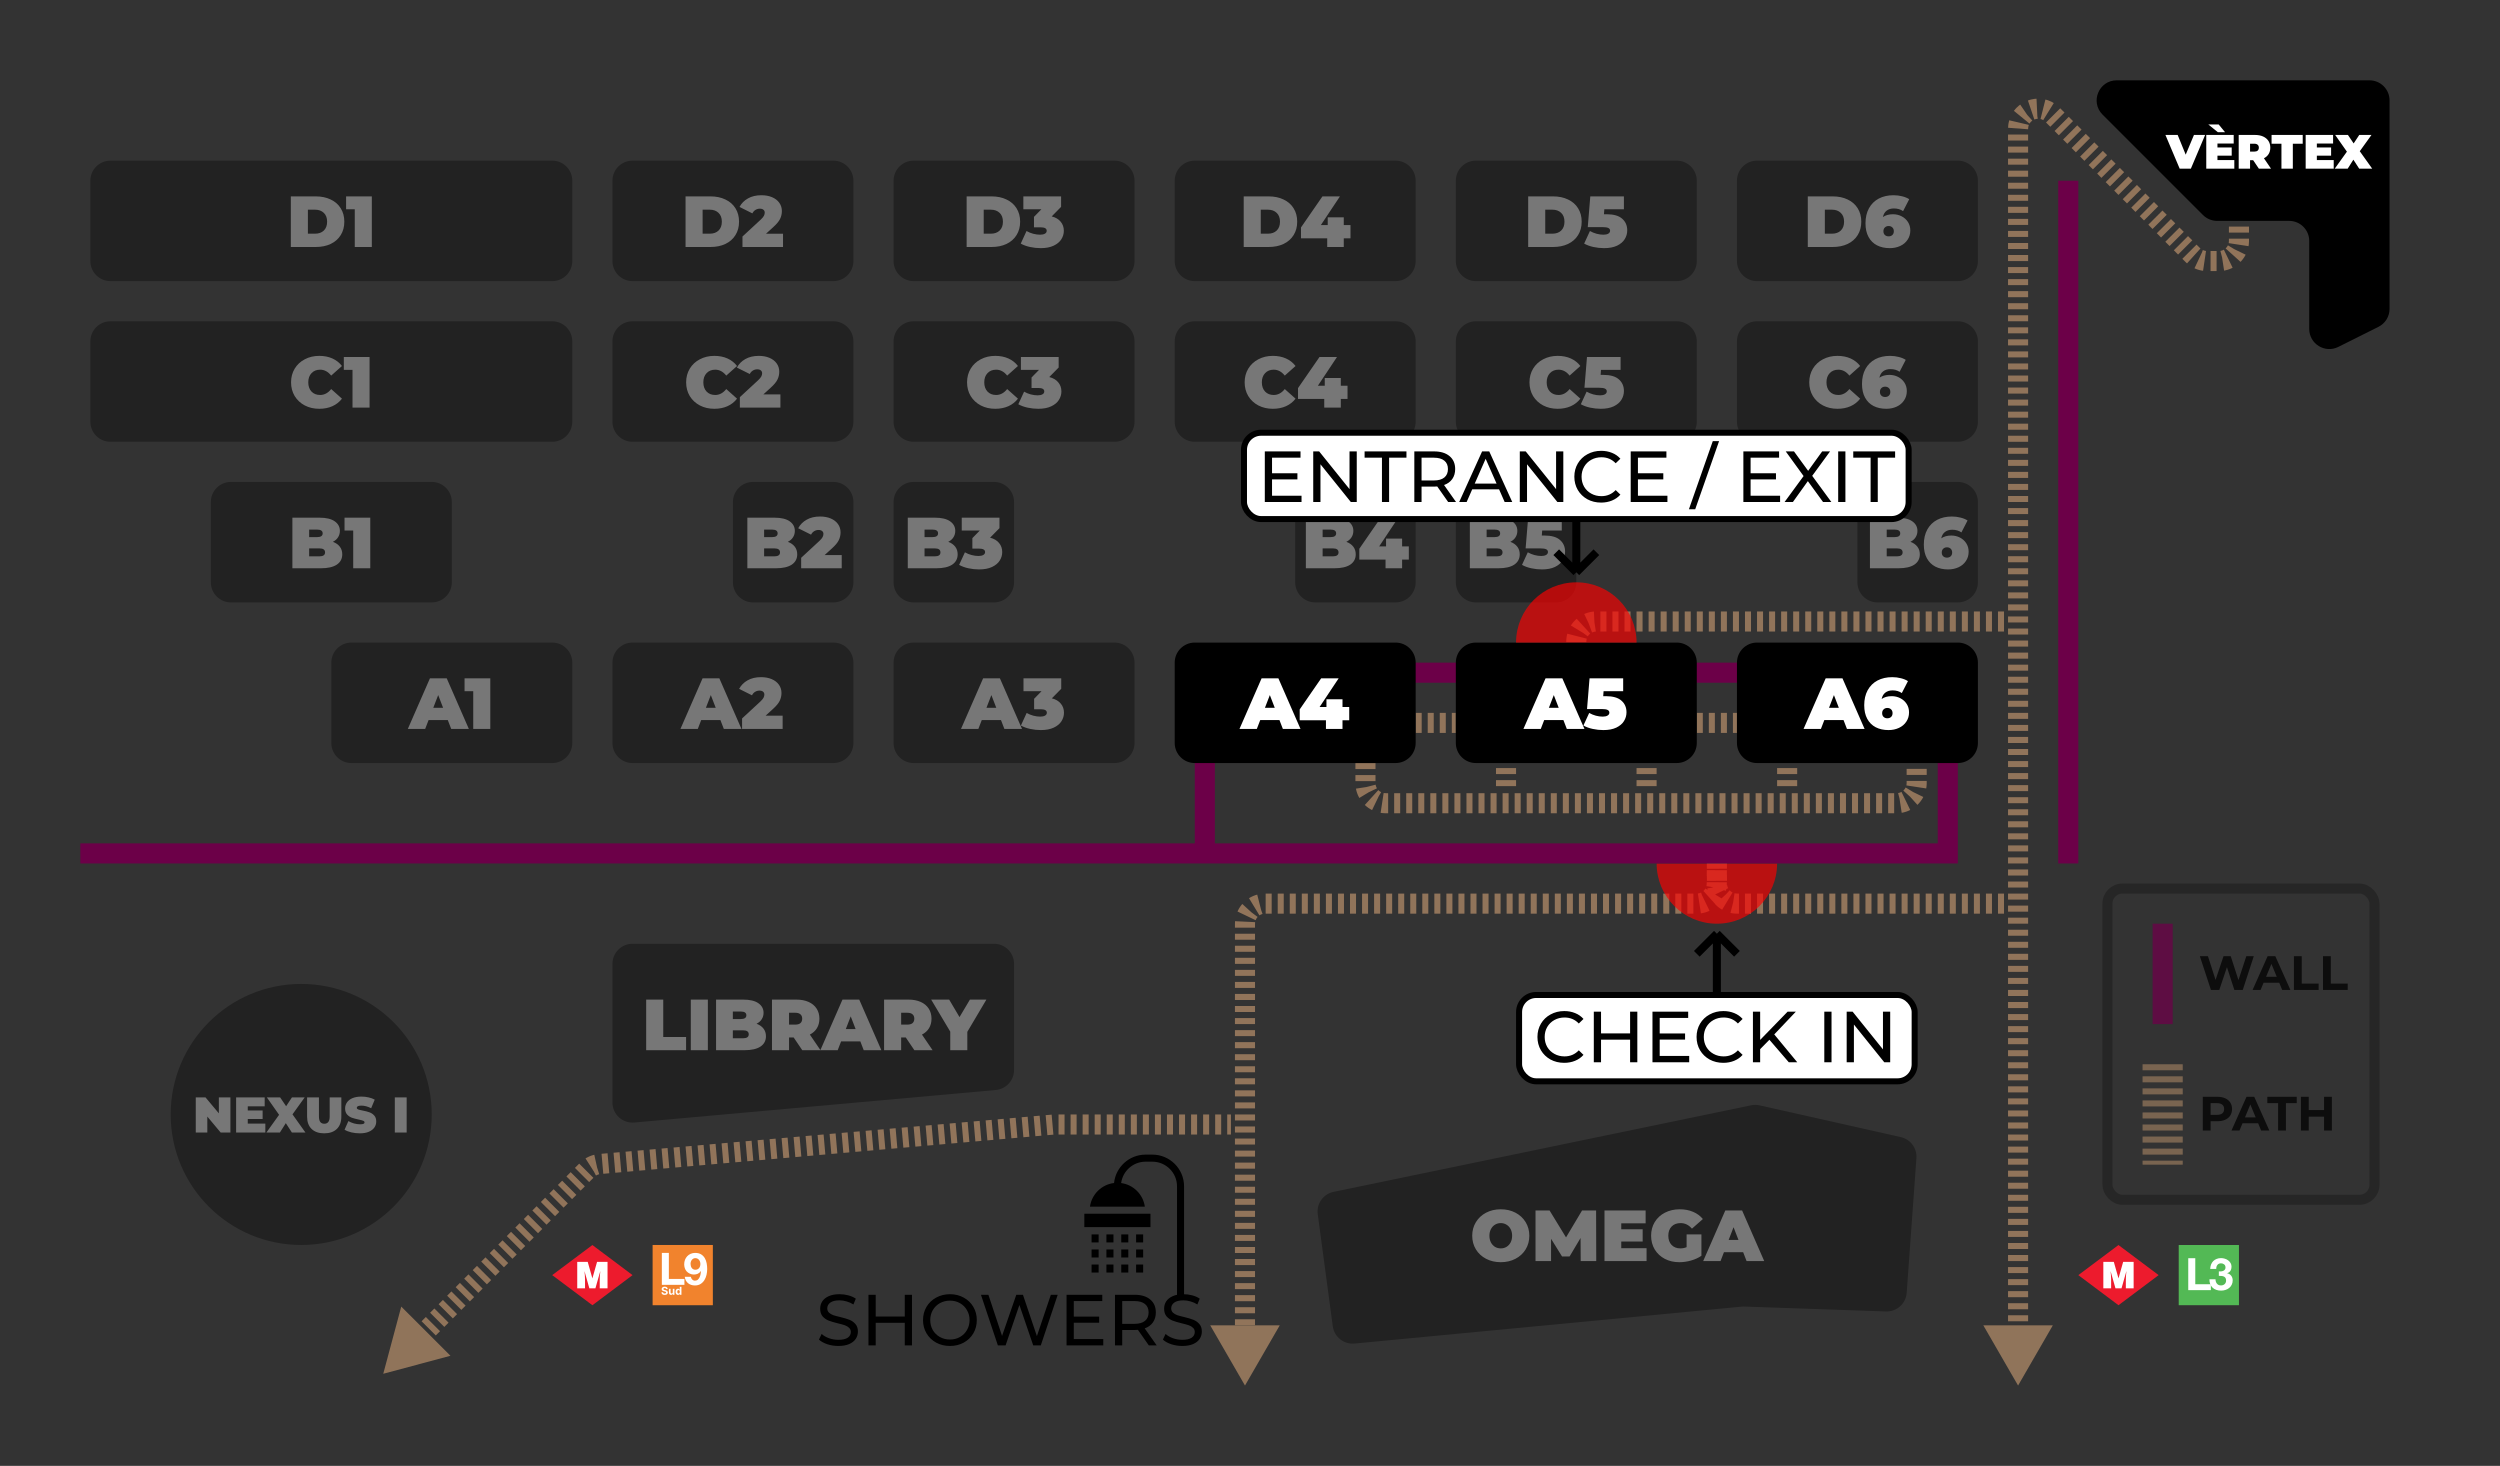 <svg width="1245" height="730" viewBox="0 0 1245 730" fill="none" xmlns="http://www.w3.org/2000/svg">
<rect x="0" y="0" width="1245" height="730" fill="#333333" stroke="none"/>
<path d="M1180 40H1054.14C1045.23 40 1040.77 50.771 1047.07 57.071L1097.07 107.071C1098.95 108.946 1101.49 110 1104.14 110H1140C1145.52 110 1150 114.477 1150 120V163.82C1150 171.253 1157.82 176.088 1164.47 172.764L1184.47 162.764C1187.86 161.07 1190 157.607 1190 153.82V50C1190 44.477 1185.52 40 1180 40Z" fill="black"/>
<path d="M1098.16 67.2L1091.05 84H1085.48L1078.38 67.2H1084.48L1088.48 77.016L1092.59 67.2H1098.16ZM1112.69 79.728V84H1098.72V67.2H1112.38V71.472H1104.29V73.44H1111.39V77.52H1104.29V79.728H1112.69ZM1099.75 61.992H1104.91L1108.08 65.832H1104.48L1099.75 61.992ZM1122.07 79.776H1120.53V84H1114.87V67.2H1122.96C1124.51 67.2 1125.86 67.456 1127.01 67.968C1128.16 68.48 1129.05 69.216 1129.68 70.176C1130.3 71.136 1130.61 72.256 1130.61 73.536C1130.61 74.736 1130.34 75.784 1129.8 76.68C1129.25 77.576 1128.47 78.288 1127.44 78.816L1130.97 84H1124.92L1122.07 79.776ZM1124.9 73.536C1124.9 72.912 1124.71 72.432 1124.32 72.096C1123.94 71.744 1123.36 71.568 1122.6 71.568H1120.53V75.504H1122.6C1123.36 75.504 1123.94 75.336 1124.32 75C1124.71 74.648 1124.9 74.16 1124.9 73.536ZM1136.16 71.592H1131.24V67.2H1146.75V71.592H1141.83V84H1136.16V71.592ZM1162.19 79.728V84H1148.22V67.2H1161.88V71.472H1153.79V73.44H1160.89V77.52H1153.79V79.728H1162.19ZM1174.88 84L1171.98 79.512L1169.15 84H1162.69L1168.76 75.528L1162.91 67.2H1169.27L1172.12 71.424L1174.91 67.2H1181L1175.17 75.312L1181.36 84H1174.88Z" fill="white"/>
<path d="M1005 670V64.142C1005 55.233 1015.77 50.771 1022.07 57.071L1092.07 127.071C1093.95 128.946 1096.49 130 1099.14 130H1105C1110.52 130 1115 125.523 1115 120V110M680 380V390C680 395.523 684.477 400 690 400H944.5C950.023 400 954.5 395.523 954.5 390V380M205 670L292.424 582.576C294.088 580.912 296.285 579.888 298.629 579.684L525 560H613M998 450H865.053C859.55 450 855.082 445.555 855.053 440.052L855 430L854.949 440.051C854.921 445.554 850.452 450 844.949 450H835H630C624.477 450 620 454.477 620 460V560V670M998 309.501H795C789.477 309.501 785 313.978 785 319.501C785 319.666 785 319.833 785 320M705 360.001H725M845 360.001H865M820 382.5V392.5M750 382.5V392.5M890 382.5V392.5" stroke="#91745A" stroke-width="10" stroke-linejoin="bevel" stroke-dasharray="3 3"/>
<g opacity="0.333">
<path d="M949.53 643.835L954.379 576.761C954.736 571.824 951.428 567.369 946.599 566.283L876.286 550.474C874.897 550.162 873.457 550.149 872.063 550.438L664.12 593.54C658.981 594.605 655.54 599.46 656.238 604.661L663.721 660.461C664.435 665.787 669.231 669.597 674.581 669.087L868.014 650.645L939.21 653.108C944.584 653.294 949.142 649.198 949.53 643.835Z" fill="black"/>
<path d="M747.385 628.576C744.673 628.576 742.237 628.012 740.077 626.884C737.917 625.756 736.225 624.196 735.001 622.204C733.777 620.188 733.165 617.92 733.165 615.4C733.165 612.88 733.777 610.624 735.001 608.632C736.225 606.616 737.917 605.044 740.077 603.916C742.237 602.788 744.673 602.224 747.385 602.224C750.097 602.224 752.533 602.788 754.693 603.916C756.853 605.044 758.545 606.616 759.769 608.632C760.993 610.624 761.605 612.88 761.605 615.4C761.605 617.92 760.993 620.188 759.769 622.204C758.545 624.196 756.853 625.756 754.693 626.884C752.533 628.012 750.097 628.576 747.385 628.576ZM747.385 621.7C748.441 621.7 749.389 621.448 750.229 620.944C751.093 620.416 751.777 619.684 752.281 618.748C752.785 617.788 753.037 616.672 753.037 615.4C753.037 614.128 752.785 613.024 752.281 612.088C751.777 611.128 751.093 610.396 750.229 609.892C749.389 609.364 748.441 609.1 747.385 609.1C746.329 609.1 745.369 609.364 744.505 609.892C743.665 610.396 742.993 611.128 742.489 612.088C741.985 613.024 741.733 614.128 741.733 615.4C741.733 616.672 741.985 617.788 742.489 618.748C742.993 619.684 743.665 620.416 744.505 620.944C745.369 621.448 746.329 621.7 747.385 621.7ZM787.189 628L787.117 616.516L781.645 625.732H777.901L772.429 616.912V628H764.689V602.8H771.673L779.881 616.228L787.873 602.8H794.857L794.929 628H787.189ZM819.988 621.592V628H799.036V602.8H819.52V609.208H807.388V612.16H818.044V618.28H807.388V621.592H819.988ZM839.927 614.716H847.307V625.372C845.819 626.404 844.091 627.196 842.123 627.748C840.155 628.3 838.223 628.576 836.327 628.576C833.639 628.576 831.227 628.024 829.091 626.92C826.955 625.792 825.275 624.232 824.051 622.24C822.851 620.224 822.251 617.944 822.251 615.4C822.251 612.856 822.851 610.588 824.051 608.596C825.275 606.58 826.967 605.02 829.127 603.916C831.311 602.788 833.771 602.224 836.507 602.224C838.979 602.224 841.187 602.644 843.131 603.484C845.099 604.3 846.731 605.5 848.027 607.084L842.591 611.872C841.007 610.024 839.123 609.1 836.939 609.1C835.067 609.1 833.579 609.664 832.475 610.792C831.371 611.92 830.819 613.456 830.819 615.4C830.819 617.296 831.359 618.82 832.439 619.972C833.543 621.124 835.007 621.7 836.831 621.7C837.911 621.7 838.943 621.496 839.927 621.088V614.716ZM868.099 623.608H858.523L856.831 628H848.191L859.207 602.8H867.559L878.575 628H869.791L868.099 623.608ZM865.759 617.488L863.311 611.152L860.863 617.488H865.759Z" fill="white"/>
</g>
<g opacity="0.333">
<path d="M305 480V549.06C305 554.936 310.043 559.546 315.896 559.019L495.896 542.819C501.051 542.355 505 538.035 505 532.86V480C505 474.477 500.523 470 495 470H315C309.477 470 305 474.477 305 480Z" fill="black"/>
<path d="M321.798 497.8H330.294V516.412H341.67V523H321.798V497.8ZM344.017 497.8H352.513V523H344.017V497.8ZM376.763 509.824C378.251 510.376 379.403 511.18 380.219 512.236C381.035 513.292 381.443 514.564 381.443 516.052C381.443 518.26 380.531 519.976 378.707 521.2C376.883 522.4 374.243 523 370.787 523H356.603V497.8H370.067C373.427 497.8 375.959 498.4 377.663 499.6C379.391 500.8 380.255 502.396 380.255 504.388C380.255 505.564 379.955 506.62 379.355 507.556C378.779 508.492 377.915 509.248 376.763 509.824ZM364.955 503.74V507.484H368.915C370.763 507.484 371.687 506.86 371.687 505.612C371.687 504.364 370.763 503.74 368.915 503.74H364.955ZM370.067 517.06C371.939 517.06 372.875 516.4 372.875 515.08C372.875 513.76 371.939 513.1 370.067 513.1H364.955V517.06H370.067ZM395.247 516.664H392.943V523H384.447V497.8H396.579C398.907 497.8 400.935 498.184 402.663 498.952C404.391 499.72 405.723 500.824 406.659 502.264C407.595 503.704 408.063 505.384 408.063 507.304C408.063 509.104 407.655 510.676 406.839 512.02C406.023 513.364 404.847 514.432 403.311 515.224L408.603 523H399.531L395.247 516.664ZM399.495 507.304C399.495 506.368 399.207 505.648 398.631 505.144C398.055 504.616 397.191 504.352 396.039 504.352H392.943V510.256H396.039C397.191 510.256 398.055 510.004 398.631 509.5C399.207 508.972 399.495 508.24 399.495 507.304ZM428.443 518.608H418.867L417.175 523H408.535L419.551 497.8H427.903L438.919 523H430.135L428.443 518.608ZM426.103 512.488L423.655 506.152L421.207 512.488H426.103ZM451.075 516.664H448.771V523H440.275V497.8H452.407C454.735 497.8 456.763 498.184 458.491 498.952C460.219 499.72 461.551 500.824 462.487 502.264C463.423 503.704 463.891 505.384 463.891 507.304C463.891 509.104 463.483 510.676 462.667 512.02C461.851 513.364 460.675 514.432 459.139 515.224L464.431 523H455.359L451.075 516.664ZM455.323 507.304C455.323 506.368 455.035 505.648 454.459 505.144C453.883 504.616 453.019 504.352 451.867 504.352H448.771V510.256H451.867C453.019 510.256 453.883 510.004 454.459 509.5C455.035 508.972 455.323 508.24 455.323 507.304ZM481.723 513.856V523H473.227V513.748L463.723 497.8H472.687L477.835 506.512L483.019 497.8H491.227L481.723 513.856Z" fill="white"/>
</g>
<g opacity="0.333">
<circle cx="150" cy="555" r="65" fill="black"/>
<path d="M114.744 546.5V564H109.894L103.244 556.05V564H97.494V546.5H102.344L108.994 554.45V546.5H114.744ZM132.137 559.55V564H117.587V546.5H131.812V550.95H123.387V553H130.787V557.25H123.387V559.55H132.137ZM145.361 564L142.336 559.325L139.386 564H132.661L138.986 555.175L132.886 546.5H139.511L142.486 550.9L145.386 546.5H151.736L145.661 554.95L152.111 564H145.361ZM161.46 564.4C158.777 564.4 156.685 563.675 155.185 562.225C153.685 560.775 152.935 558.742 152.935 556.125V546.5H158.835V555.95C158.835 557.233 159.06 558.167 159.51 558.75C159.977 559.333 160.643 559.625 161.51 559.625C162.377 559.625 163.035 559.333 163.485 558.75C163.952 558.167 164.185 557.233 164.185 555.95V546.5H169.985V556.125C169.985 558.742 169.235 560.775 167.735 562.225C166.235 563.675 164.143 564.4 161.46 564.4ZM179.215 564.4C177.765 564.4 176.348 564.242 174.965 563.925C173.598 563.592 172.473 563.15 171.59 562.6L173.49 558.3C174.323 558.783 175.256 559.175 176.29 559.475C177.323 559.758 178.315 559.9 179.265 559.9C180.081 559.9 180.665 559.825 181.015 559.675C181.365 559.508 181.54 559.267 181.54 558.95C181.54 558.583 181.306 558.308 180.84 558.125C180.39 557.942 179.64 557.742 178.59 557.525C177.24 557.242 176.115 556.942 175.215 556.625C174.315 556.292 173.531 555.758 172.865 555.025C172.198 554.275 171.865 553.267 171.865 552C171.865 550.9 172.173 549.9 172.79 549C173.406 548.1 174.323 547.392 175.54 546.875C176.773 546.358 178.265 546.1 180.015 546.1C181.215 546.1 182.39 546.233 183.54 546.5C184.706 546.75 185.731 547.125 186.615 547.625L184.84 551.9C183.123 551.033 181.498 550.6 179.965 550.6C178.448 550.6 177.69 550.967 177.69 551.7C177.69 552.05 177.915 552.317 178.365 552.5C178.815 552.667 179.556 552.85 180.59 553.05C181.923 553.3 183.048 553.592 183.965 553.925C184.881 554.242 185.673 554.767 186.34 555.5C187.023 556.233 187.365 557.233 187.365 558.5C187.365 559.6 187.056 560.6 186.44 561.5C185.823 562.383 184.898 563.092 183.665 563.625C182.448 564.142 180.965 564.4 179.215 564.4ZM196.615 546.5H202.515V564H196.615V546.5Z" fill="white"/>
</g>
<g opacity="0.333">
<path d="M835 160H735C729.477 160 725 164.477 725 170V210C725 215.523 729.477 220 735 220H835C840.523 220 845 215.523 845 210V170C845 164.477 840.523 160 835 160Z" fill="black"/>
<path d="M775.721 203.576C773.057 203.576 770.657 203.024 768.521 201.92C766.385 200.792 764.705 199.232 763.481 197.24C762.281 195.224 761.681 192.944 761.681 190.4C761.681 187.856 762.281 185.588 763.481 183.596C764.705 181.58 766.385 180.02 768.521 178.916C770.657 177.788 773.057 177.224 775.721 177.224C778.169 177.224 780.353 177.656 782.273 178.52C784.193 179.384 785.777 180.632 787.025 182.264L781.661 187.052C780.101 185.084 778.265 184.1 776.153 184.1C774.377 184.1 772.949 184.676 771.869 185.828C770.789 186.956 770.249 188.48 770.249 190.4C770.249 192.32 770.789 193.856 771.869 195.008C772.949 196.136 774.377 196.7 776.153 196.7C778.265 196.7 780.101 195.716 781.661 193.748L787.025 198.536C785.777 200.168 784.193 201.416 782.273 202.28C780.353 203.144 778.169 203.576 775.721 203.576ZM798.414 186.692C801.942 186.692 804.534 187.436 806.19 188.924C807.87 190.388 808.71 192.32 808.71 194.72C808.71 196.304 808.29 197.768 807.45 199.112C806.634 200.432 805.362 201.512 803.634 202.352C801.906 203.168 799.758 203.576 797.19 203.576C795.414 203.576 793.638 203.384 791.862 203C790.11 202.616 788.574 202.052 787.254 201.308L790.134 195.044C791.19 195.644 792.294 196.1 793.446 196.412C794.622 196.724 795.762 196.88 796.866 196.88C797.85 196.88 798.642 196.712 799.242 196.376C799.866 196.016 800.178 195.524 800.178 194.9C800.178 194.3 799.902 193.856 799.35 193.568C798.798 193.256 797.802 193.1 796.362 193.1H789.054L790.314 177.8H807.054V184.208H797.298L797.118 186.692H798.414Z" fill="white"/>
</g>
<g opacity="0.333">
<path d="M775 240H735C729.477 240 725 244.477 725 250V290C725 295.523 729.477 300 735 300H775C780.523 300 785 295.523 785 290V250C785 244.477 780.523 240 775 240Z" fill="black"/>
<path d="M752.146 269.824C753.634 270.376 754.786 271.18 755.602 272.236C756.418 273.292 756.826 274.564 756.826 276.052C756.826 278.26 755.914 279.976 754.09 281.2C752.266 282.4 749.626 283 746.17 283H731.986V257.8H745.45C748.81 257.8 751.342 258.4 753.046 259.6C754.774 260.8 755.638 262.396 755.638 264.388C755.638 265.564 755.338 266.62 754.738 267.556C754.162 268.492 753.298 269.248 752.146 269.824ZM740.338 263.74V267.484H744.298C746.146 267.484 747.07 266.86 747.07 265.612C747.07 264.364 746.146 263.74 744.298 263.74H740.338ZM745.45 277.06C747.322 277.06 748.258 276.4 748.258 275.08C748.258 273.76 747.322 273.1 745.45 273.1H740.338V277.06H745.45ZM769.117 266.692C772.645 266.692 775.237 267.436 776.893 268.924C778.573 270.388 779.413 272.32 779.413 274.72C779.413 276.304 778.993 277.768 778.153 279.112C777.337 280.432 776.065 281.512 774.337 282.352C772.609 283.168 770.461 283.576 767.893 283.576C766.117 283.576 764.341 283.384 762.565 283C760.813 282.616 759.277 282.052 757.957 281.308L760.837 275.044C761.893 275.644 762.997 276.1 764.149 276.412C765.325 276.724 766.465 276.88 767.569 276.88C768.553 276.88 769.345 276.712 769.945 276.376C770.569 276.016 770.881 275.524 770.881 274.9C770.881 274.3 770.605 273.856 770.053 273.568C769.501 273.256 768.505 273.1 767.065 273.1H759.757L761.017 257.8H777.757V264.208H768.001L767.821 266.692H769.117Z" fill="white"/>
</g>
<g opacity="0.333">
<path d="M975 240H935C929.477 240 925 244.477 925 250V290C925 295.523 929.477 300 935 300H975C980.523 300 985 295.523 985 290V250C985 244.477 980.523 240 975 240Z" fill="black"/>
<path d="M951.39 269.824C952.878 270.376 954.03 271.18 954.846 272.236C955.662 273.292 956.07 274.564 956.07 276.052C956.07 278.26 955.158 279.976 953.334 281.2C951.51 282.4 948.87 283 945.414 283H931.23V257.8H944.694C948.054 257.8 950.586 258.4 952.29 259.6C954.018 260.8 954.882 262.396 954.882 264.388C954.882 265.564 954.582 266.62 953.982 267.556C953.406 268.492 952.542 269.248 951.39 269.824ZM939.582 263.74V267.484H943.542C945.39 267.484 946.314 266.86 946.314 265.612C946.314 264.364 945.39 263.74 943.542 263.74H939.582ZM944.694 277.06C946.566 277.06 947.502 276.4 947.502 275.08C947.502 273.76 946.566 273.1 944.694 273.1H939.582V277.06H944.694ZM971.745 266.692C973.281 266.692 974.709 267.028 976.029 267.7C977.349 268.372 978.405 269.32 979.197 270.544C979.989 271.768 980.385 273.172 980.385 274.756C980.385 276.508 979.929 278.056 979.017 279.4C978.129 280.744 976.905 281.776 975.345 282.496C973.785 283.216 972.057 283.576 970.161 283.576C967.737 283.576 965.613 283.108 963.789 282.172C961.989 281.236 960.585 279.844 959.577 277.996C958.569 276.148 958.065 273.88 958.065 271.192C958.065 268.312 958.641 265.816 959.793 263.704C960.969 261.592 962.601 259.984 964.689 258.88C966.801 257.776 969.249 257.224 972.033 257.224C973.545 257.224 974.985 257.404 976.353 257.764C977.721 258.1 978.885 258.58 979.845 259.204L976.785 265.144C975.537 264.256 974.013 263.812 972.213 263.812C970.749 263.812 969.537 264.184 968.577 264.928C967.641 265.648 967.029 266.704 966.741 268.096C968.061 267.16 969.729 266.692 971.745 266.692ZM969.585 277.708C970.353 277.708 970.977 277.48 971.457 277.024C971.937 276.568 972.177 275.944 972.177 275.152C972.177 274.36 971.937 273.736 971.457 273.28C970.977 272.8 970.353 272.56 969.585 272.56C968.817 272.56 968.193 272.8 967.713 273.28C967.233 273.736 966.993 274.36 966.993 275.152C966.993 275.944 967.233 276.568 967.713 277.024C968.193 277.48 968.817 277.708 969.585 277.708Z" fill="white"/>
</g>
<g opacity="0.333">
<path d="M975 160H875C869.477 160 865 164.477 865 170V210C865 215.523 869.477 220 875 220H975C980.523 220 985 215.523 985 210V170C985 164.477 980.523 160 975 160Z" fill="black"/>
<path d="M915.053 203.576C912.389 203.576 909.989 203.024 907.853 201.92C905.717 200.792 904.037 199.232 902.813 197.24C901.613 195.224 901.013 192.944 901.013 190.4C901.013 187.856 901.613 185.588 902.813 183.596C904.037 181.58 905.717 180.02 907.853 178.916C909.989 177.788 912.389 177.224 915.053 177.224C917.501 177.224 919.685 177.656 921.605 178.52C923.525 179.384 925.109 180.632 926.357 182.264L920.993 187.052C919.433 185.084 917.597 184.1 915.485 184.1C913.709 184.1 912.281 184.676 911.201 185.828C910.121 186.956 909.581 188.48 909.581 190.4C909.581 192.32 910.121 193.856 911.201 195.008C912.281 196.136 913.709 196.7 915.485 196.7C917.597 196.7 919.433 195.716 920.993 193.748L926.357 198.536C925.109 200.168 923.525 201.416 921.605 202.28C919.685 203.144 917.501 203.576 915.053 203.576ZM940.954 186.692C942.49 186.692 943.918 187.028 945.238 187.7C946.558 188.372 947.614 189.32 948.406 190.544C949.198 191.768 949.594 193.172 949.594 194.756C949.594 196.508 949.138 198.056 948.226 199.4C947.338 200.744 946.114 201.776 944.554 202.496C942.994 203.216 941.266 203.576 939.37 203.576C936.946 203.576 934.822 203.108 932.998 202.172C931.198 201.236 929.794 199.844 928.786 197.996C927.778 196.148 927.274 193.88 927.274 191.192C927.274 188.312 927.85 185.816 929.002 183.704C930.178 181.592 931.81 179.984 933.898 178.88C936.01 177.776 938.458 177.224 941.242 177.224C942.754 177.224 944.194 177.404 945.562 177.764C946.93 178.1 948.094 178.58 949.054 179.204L945.994 185.144C944.746 184.256 943.222 183.812 941.422 183.812C939.958 183.812 938.746 184.184 937.786 184.928C936.85 185.648 936.238 186.704 935.95 188.096C937.27 187.16 938.938 186.692 940.954 186.692ZM938.794 197.708C939.562 197.708 940.186 197.48 940.666 197.024C941.146 196.568 941.386 195.944 941.386 195.152C941.386 194.36 941.146 193.736 940.666 193.28C940.186 192.8 939.562 192.56 938.794 192.56C938.026 192.56 937.402 192.8 936.922 193.28C936.442 193.736 936.202 194.36 936.202 195.152C936.202 195.944 936.442 196.568 936.922 197.024C937.402 197.48 938.026 197.708 938.794 197.708Z" fill="white"/>
</g>
<g opacity="0.333">
<path d="M555 160H455C449.477 160 445 164.477 445 170V210C445 215.523 449.477 220 455 220H555C560.523 220 565 215.523 565 210V170C565 164.477 560.523 160 555 160Z" fill="black"/>
<path d="M495.633 203.576C492.969 203.576 490.569 203.024 488.433 201.92C486.297 200.792 484.617 199.232 483.393 197.24C482.193 195.224 481.593 192.944 481.593 190.4C481.593 187.856 482.193 185.588 483.393 183.596C484.617 181.58 486.297 180.02 488.433 178.916C490.569 177.788 492.969 177.224 495.633 177.224C498.081 177.224 500.265 177.656 502.185 178.52C504.105 179.384 505.689 180.632 506.937 182.264L501.573 187.052C500.013 185.084 498.177 184.1 496.065 184.1C494.289 184.1 492.861 184.676 491.781 185.828C490.701 186.956 490.161 188.48 490.161 190.4C490.161 192.32 490.701 193.856 491.781 195.008C492.861 196.136 494.289 196.7 496.065 196.7C498.177 196.7 500.013 195.716 501.573 193.748L506.937 198.536C505.689 200.168 504.105 201.416 502.185 202.28C500.265 203.144 498.081 203.576 495.633 203.576ZM522.53 187.772C524.474 188.252 525.962 189.128 526.994 190.4C528.05 191.648 528.578 193.16 528.578 194.936C528.578 196.448 528.158 197.864 527.318 199.184C526.502 200.48 525.23 201.536 523.502 202.352C521.774 203.168 519.626 203.576 517.058 203.576C515.282 203.576 513.506 203.384 511.73 203C509.978 202.616 508.442 202.052 507.122 201.308L510.002 195.044C511.034 195.644 512.138 196.1 513.314 196.412C514.514 196.724 515.666 196.88 516.77 196.88C517.754 196.88 518.546 196.712 519.146 196.376C519.746 196.04 520.046 195.56 520.046 194.936C520.046 193.784 519.05 193.208 517.058 193.208H513.71V187.988L517.418 184.208H508.418V177.8H527.21V183.02L522.53 187.772Z" fill="white"/>
</g>
<g opacity="0.333">
<path d="M495 240H455C449.477 240 445 244.477 445 250V290C445 295.523 449.477 300 455 300H495C500.523 300 505 295.523 505 290V250C505 244.477 500.523 240 495 240Z" fill="black"/>
<path d="M472.233 269.824C473.721 270.376 474.873 271.18 475.689 272.236C476.505 273.292 476.913 274.564 476.913 276.052C476.913 278.26 476.001 279.976 474.177 281.2C472.353 282.4 469.713 283 466.257 283H452.073V257.8H465.537C468.897 257.8 471.429 258.4 473.133 259.6C474.861 260.8 475.725 262.396 475.725 264.388C475.725 265.564 475.425 266.62 474.825 267.556C474.249 268.492 473.385 269.248 472.233 269.824ZM460.425 263.74V267.484H464.385C466.233 267.484 467.157 266.86 467.157 265.612C467.157 264.364 466.233 263.74 464.385 263.74H460.425ZM465.537 277.06C467.409 277.06 468.345 276.4 468.345 275.08C468.345 273.76 467.409 273.1 465.537 273.1H460.425V277.06H465.537ZM493.057 267.772C495.001 268.252 496.489 269.128 497.521 270.4C498.577 271.648 499.105 273.16 499.105 274.936C499.105 276.448 498.685 277.864 497.845 279.184C497.029 280.48 495.757 281.536 494.029 282.352C492.301 283.168 490.153 283.576 487.585 283.576C485.809 283.576 484.033 283.384 482.257 283C480.505 282.616 478.969 282.052 477.649 281.308L480.529 275.044C481.561 275.644 482.665 276.1 483.841 276.412C485.041 276.724 486.193 276.88 487.297 276.88C488.281 276.88 489.073 276.712 489.673 276.376C490.273 276.04 490.573 275.56 490.573 274.936C490.573 273.784 489.577 273.208 487.585 273.208H484.237V267.988L487.945 264.208H478.945V257.8H497.737V263.02L493.057 267.772Z" fill="white"/>
</g>
<g opacity="0.333">
<path d="M555 320H455C449.477 320 445 324.477 445 330V370C445 375.523 449.477 380 455 380H555C560.523 380 565 375.523 565 370V330C565 324.477 560.523 320 555 320Z" fill="black"/>
<path d="M498.49 358.608H488.914L487.222 363H478.582L489.598 337.8H497.95L508.966 363H500.182L498.49 358.608ZM496.15 352.488L493.702 346.152L491.254 352.488H496.15ZM523.813 347.772C525.757 348.252 527.245 349.128 528.277 350.4C529.333 351.648 529.861 353.16 529.861 354.936C529.861 356.448 529.441 357.864 528.601 359.184C527.785 360.48 526.513 361.536 524.785 362.352C523.057 363.168 520.909 363.576 518.341 363.576C516.565 363.576 514.789 363.384 513.013 363C511.261 362.616 509.725 362.052 508.405 361.308L511.285 355.044C512.317 355.644 513.421 356.1 514.597 356.412C515.797 356.724 516.949 356.88 518.053 356.88C519.037 356.88 519.829 356.712 520.429 356.376C521.029 356.04 521.329 355.56 521.329 354.936C521.329 353.784 520.333 353.208 518.341 353.208H514.993V347.988L518.701 344.208H509.701V337.8H528.493V343.02L523.813 347.772Z" fill="white"/>
</g>
<g opacity="0.333">
<path d="M695 240H655C649.477 240 645 244.477 645 250V290C645 295.523 649.477 300 655 300H695C700.523 300 705 295.523 705 290V250C705 244.477 700.523 240 695 240Z" fill="black"/>
<path d="M670.476 269.824C671.964 270.376 673.116 271.18 673.932 272.236C674.748 273.292 675.156 274.564 675.156 276.052C675.156 278.26 674.244 279.976 672.42 281.2C670.596 282.4 667.956 283 664.5 283H650.316V257.8H663.78C667.14 257.8 669.672 258.4 671.376 259.6C673.104 260.8 673.968 262.396 673.968 264.388C673.968 265.564 673.668 266.62 673.068 267.556C672.492 268.492 671.628 269.248 670.476 269.824ZM658.668 263.74V267.484H662.628C664.476 267.484 665.4 266.86 665.4 265.612C665.4 264.364 664.476 263.74 662.628 263.74H658.668ZM663.78 277.06C665.652 277.06 666.588 276.4 666.588 275.08C666.588 273.76 665.652 273.1 663.78 273.1H658.668V277.06H663.78ZM701.595 278.68H698.247V283H690.003V278.68H676.935V273.28L687.627 257.8H696.339L686.835 272.092H690.255V268.24H698.247V272.092H701.595V278.68Z" fill="white"/>
</g>
<g opacity="0.333">
<path d="M695 160H595C589.477 160 585 164.477 585 170V210C585 215.523 589.477 220 595 220H695C700.523 220 705 215.523 705 210V170C705 164.477 700.523 160 695 160Z" fill="black"/>
<path d="M633.875 203.576C631.211 203.576 628.811 203.024 626.675 201.92C624.539 200.792 622.859 199.232 621.635 197.24C620.435 195.224 619.835 192.944 619.835 190.4C619.835 187.856 620.435 185.588 621.635 183.596C622.859 181.58 624.539 180.02 626.675 178.916C628.811 177.788 631.211 177.224 633.875 177.224C636.323 177.224 638.507 177.656 640.427 178.52C642.347 179.384 643.931 180.632 645.179 182.264L639.815 187.052C638.255 185.084 636.419 184.1 634.307 184.1C632.531 184.1 631.103 184.676 630.023 185.828C628.943 186.956 628.403 188.48 628.403 190.4C628.403 192.32 628.943 193.856 630.023 195.008C631.103 196.136 632.531 196.7 634.307 196.7C636.419 196.7 638.255 195.716 639.815 193.748L645.179 198.536C643.931 200.168 642.347 201.416 640.427 202.28C638.507 203.144 636.323 203.576 633.875 203.576ZM671.068 198.68H667.72V203H659.476V198.68H646.408V193.28L657.1 177.8H665.812L656.308 192.092H659.728V188.24H667.72V192.092H671.068V198.68Z" fill="white"/>
</g>
<g opacity="0.333">
<path d="M275 160H55C49.477 160 45 164.477 45 170V210C45 215.523 49.477 220 55 220H275C280.523 220 285 215.523 285 210V170C285 164.477 280.523 160 275 160Z" fill="black"/>
<path d="M158.99 203.576C156.326 203.576 153.926 203.024 151.79 201.92C149.654 200.792 147.974 199.232 146.75 197.24C145.55 195.224 144.95 192.944 144.95 190.4C144.95 187.856 145.55 185.588 146.75 183.596C147.974 181.58 149.654 180.02 151.79 178.916C153.926 177.788 156.326 177.224 158.99 177.224C161.438 177.224 163.622 177.656 165.542 178.52C167.462 179.384 169.046 180.632 170.294 182.264L164.93 187.052C163.37 185.084 161.534 184.1 159.422 184.1C157.646 184.1 156.218 184.676 155.138 185.828C154.058 186.956 153.518 188.48 153.518 190.4C153.518 192.32 154.058 193.856 155.138 195.008C156.218 196.136 157.646 196.7 159.422 196.7C161.534 196.7 163.37 195.716 164.93 193.748L170.294 198.536C169.046 200.168 167.462 201.416 165.542 202.28C163.622 203.144 161.438 203.576 158.99 203.576ZM184.043 177.8V203H175.547V184.208H171.227V177.8H184.043Z" fill="white"/>
</g>
<g opacity="0.333">
<path d="M275 80H55C49.477 80 45 84.477 45 90V130C45 135.523 49.477 140 55 140H275C280.523 140 285 135.523 285 130V90C285 84.477 280.523 80 275 80Z" fill="black"/>
<path d="M144.833 97.8H157.253C160.061 97.8 162.533 98.316 164.669 99.348C166.829 100.356 168.497 101.808 169.673 103.704C170.873 105.6 171.473 107.832 171.473 110.4C171.473 112.968 170.873 115.2 169.673 117.096C168.497 118.992 166.829 120.456 164.669 121.488C162.533 122.496 160.061 123 157.253 123H144.833V97.8ZM156.893 116.376C158.717 116.376 160.169 115.86 161.249 114.828C162.353 113.772 162.905 112.296 162.905 110.4C162.905 108.504 162.353 107.04 161.249 106.008C160.169 104.952 158.717 104.424 156.893 104.424H153.329V116.376H156.893ZM185.168 97.8V123H176.672V104.208H172.352V97.8H185.168Z" fill="white"/>
</g>
<g opacity="0.333">
<path d="M215 240H115C109.477 240 105 244.477 105 250V290C105 295.523 109.477 300 115 300H215C220.523 300 225 295.523 225 290V250C225 244.477 220.523 240 215 240Z" fill="black"/>
<path d="M165.767 269.824C167.255 270.376 168.407 271.18 169.223 272.236C170.039 273.292 170.447 274.564 170.447 276.052C170.447 278.26 169.535 279.976 167.711 281.2C165.887 282.4 163.247 283 159.791 283H145.607V257.8H159.071C162.431 257.8 164.963 258.4 166.667 259.6C168.395 260.8 169.259 262.396 169.259 264.388C169.259 265.564 168.959 266.62 168.359 267.556C167.783 268.492 166.919 269.248 165.767 269.824ZM153.959 263.74V267.484H157.919C159.767 267.484 160.691 266.86 160.691 265.612C160.691 264.364 159.767 263.74 157.919 263.74H153.959ZM159.071 277.06C160.943 277.06 161.879 276.4 161.879 275.08C161.879 273.76 160.943 273.1 159.071 273.1H153.959V277.06H159.071ZM184.394 257.8V283H175.898V264.208H171.578V257.8H184.394Z" fill="white"/>
</g>
<g opacity="0.333">
<path d="M275 320H175C169.477 320 165 324.477 165 330V370C165 375.523 169.477 380 175 380H275C280.523 380 285 375.523 285 370V330C285 324.477 280.523 320 275 320Z" fill="black"/>
<path d="M223.007 358.608H213.431L211.739 363H203.099L214.115 337.8H222.467L233.483 363H224.699L223.007 358.608ZM220.667 352.488L218.219 346.152L215.771 352.488H220.667ZM244.166 337.8V363H235.67V344.208H231.35V337.8H244.166Z" fill="white"/>
</g>
<g opacity="0.333">
<path d="M415 320H315C309.477 320 305 324.477 305 330V370C305 375.523 309.477 380 315 380H415C420.523 380 425 375.523 425 370V330C425 324.477 420.523 320 415 320Z" fill="black"/>
<path d="M358.771 358.608H349.195L347.503 363H338.863L349.879 337.8H358.231L369.247 363H360.463L358.771 358.608ZM356.431 352.488L353.983 346.152L351.535 352.488H356.431ZM389.755 356.412V363H369.559V357.78L378.667 349.356C379.459 348.612 379.987 347.976 380.251 347.448C380.515 346.92 380.647 346.404 380.647 345.9C380.647 345.276 380.431 344.796 379.999 344.46C379.591 344.1 378.991 343.92 378.199 343.92C377.431 343.92 376.711 344.124 376.039 344.532C375.367 344.94 374.851 345.516 374.491 346.26L368.083 343.056C369.043 341.256 370.447 339.84 372.295 338.808C374.143 337.752 376.375 337.224 378.991 337.224C380.983 337.224 382.747 337.548 384.283 338.196C385.819 338.844 387.019 339.768 387.883 340.968C388.747 342.168 389.179 343.548 389.179 345.108C389.179 346.5 388.879 347.808 388.279 349.032C387.703 350.232 386.563 351.6 384.859 353.136L381.259 356.412H389.755Z" fill="white"/>
</g>
<g opacity="0.333">
<path d="M415 240H375C369.477 240 365 244.477 365 250V290C365 295.523 369.477 300 375 300H415C420.523 300 425 295.523 425 290V250C425 244.477 420.523 240 415 240Z" fill="black"/>
<path d="M392.339 269.824C393.827 270.376 394.979 271.18 395.795 272.236C396.611 273.292 397.019 274.564 397.019 276.052C397.019 278.26 396.107 279.976 394.283 281.2C392.459 282.4 389.819 283 386.363 283H372.179V257.8H385.643C389.003 257.8 391.535 258.4 393.239 259.6C394.967 260.8 395.831 262.396 395.831 264.388C395.831 265.564 395.531 266.62 394.931 267.556C394.355 268.492 393.491 269.248 392.339 269.824ZM380.531 263.74V267.484H384.491C386.339 267.484 387.263 266.86 387.263 265.612C387.263 264.364 386.339 263.74 384.491 263.74H380.531ZM385.643 277.06C387.515 277.06 388.451 276.4 388.451 275.08C388.451 273.76 387.515 273.1 385.643 273.1H380.531V277.06H385.643ZM419.175 276.412V283H398.979V277.78L408.087 269.356C408.879 268.612 409.407 267.976 409.671 267.448C409.935 266.92 410.067 266.404 410.067 265.9C410.067 265.276 409.851 264.796 409.419 264.46C409.011 264.1 408.411 263.92 407.619 263.92C406.851 263.92 406.131 264.124 405.459 264.532C404.787 264.94 404.271 265.516 403.911 266.26L397.503 263.056C398.463 261.256 399.867 259.84 401.715 258.808C403.563 257.752 405.795 257.224 408.411 257.224C410.403 257.224 412.167 257.548 413.703 258.196C415.239 258.844 416.439 259.768 417.303 260.968C418.167 262.168 418.599 263.548 418.599 265.108C418.599 266.5 418.299 267.808 417.699 269.032C417.123 270.232 415.983 271.6 414.279 273.136L410.679 276.412H419.175Z" fill="white"/>
</g>
<g opacity="0.333">
<path d="M415 160H315C309.477 160 305 164.477 305 170V210C305 215.523 309.477 220 315 220H415C420.523 220 425 215.523 425 210V170C425 164.477 420.523 160 415 160Z" fill="black"/>
<path d="M355.738 203.576C353.074 203.576 350.674 203.024 348.538 201.92C346.402 200.792 344.722 199.232 343.498 197.24C342.298 195.224 341.698 192.944 341.698 190.4C341.698 187.856 342.298 185.588 343.498 183.596C344.722 181.58 346.402 180.02 348.538 178.916C350.674 177.788 353.074 177.224 355.738 177.224C358.186 177.224 360.37 177.656 362.29 178.52C364.21 179.384 365.794 180.632 367.042 182.264L361.678 187.052C360.118 185.084 358.282 184.1 356.17 184.1C354.394 184.1 352.966 184.676 351.886 185.828C350.806 186.956 350.266 188.48 350.266 190.4C350.266 192.32 350.806 193.856 351.886 195.008C352.966 196.136 354.394 196.7 356.17 196.7C358.282 196.7 360.118 195.716 361.678 193.748L367.042 198.536C365.794 200.168 364.21 201.416 362.29 202.28C360.37 203.144 358.186 203.576 355.738 203.576ZM388.647 196.412V203H368.451V197.78L377.559 189.356C378.351 188.612 378.879 187.976 379.143 187.448C379.407 186.92 379.539 186.404 379.539 185.9C379.539 185.276 379.323 184.796 378.891 184.46C378.483 184.1 377.883 183.92 377.091 183.92C376.323 183.92 375.603 184.124 374.931 184.532C374.259 184.94 373.743 185.516 373.383 186.26L366.975 183.056C367.935 181.256 369.339 179.84 371.187 178.808C373.035 177.752 375.267 177.224 377.883 177.224C379.875 177.224 381.639 177.548 383.175 178.196C384.711 178.844 385.911 179.768 386.775 180.968C387.639 182.168 388.071 183.548 388.071 185.108C388.071 186.5 387.771 187.808 387.171 189.032C386.595 190.232 385.455 191.6 383.751 193.136L380.151 196.412H388.647Z" fill="white"/>
</g>
<g opacity="0.333">
<path d="M835 80H735C729.477 80 725 84.477 725 90V130C725 135.523 729.477 140 735 140H835C840.523 140 845 135.523 845 130V90C845 84.477 840.523 80 835 80Z" fill="black"/>
<path d="M761.036 97.8H773.456C776.264 97.8 778.736 98.316 780.872 99.348C783.032 100.356 784.7 101.808 785.876 103.704C787.076 105.6 787.676 107.832 787.676 110.4C787.676 112.968 787.076 115.2 785.876 117.096C784.7 118.992 783.032 120.456 780.872 121.488C778.736 122.496 776.264 123 773.456 123H761.036V97.8ZM773.096 116.376C774.92 116.376 776.372 115.86 777.452 114.828C778.556 113.772 779.108 112.296 779.108 110.4C779.108 108.504 778.556 107.04 777.452 106.008C776.372 104.952 774.92 104.424 773.096 104.424H769.532V116.376H773.096ZM800.067 106.692C803.595 106.692 806.187 107.436 807.843 108.924C809.523 110.388 810.363 112.32 810.363 114.72C810.363 116.304 809.943 117.768 809.103 119.112C808.287 120.432 807.015 121.512 805.287 122.352C803.559 123.168 801.411 123.576 798.843 123.576C797.067 123.576 795.291 123.384 793.515 123C791.763 122.616 790.227 122.052 788.907 121.308L791.787 115.044C792.843 115.644 793.947 116.1 795.099 116.412C796.275 116.724 797.415 116.88 798.519 116.88C799.503 116.88 800.295 116.712 800.895 116.376C801.519 116.016 801.831 115.524 801.831 114.9C801.831 114.3 801.555 113.856 801.003 113.568C800.451 113.256 799.455 113.1 798.015 113.1H790.707L791.967 97.8H808.707V104.208H798.951L798.771 106.692H800.067Z" fill="white"/>
</g>
<g opacity="0.333">
<path d="M975 80H875C869.477 80 865 84.477 865 90V130C865 135.523 869.477 140 875 140H975C980.523 140 985 135.523 985 130V90C985 84.477 980.523 80 975 80Z" fill="black"/>
<path d="M900.281 97.8H912.701C915.509 97.8 917.981 98.316 920.117 99.348C922.277 100.356 923.945 101.808 925.121 103.704C926.321 105.6 926.921 107.832 926.921 110.4C926.921 112.968 926.321 115.2 925.121 117.096C923.945 118.992 922.277 120.456 920.117 121.488C917.981 122.496 915.509 123 912.701 123H900.281V97.8ZM912.341 116.376C914.165 116.376 915.617 115.86 916.697 114.828C917.801 113.772 918.353 112.296 918.353 110.4C918.353 108.504 917.801 107.04 916.697 106.008C915.617 104.952 914.165 104.424 912.341 104.424H908.777V116.376H912.341ZM942.695 106.692C944.231 106.692 945.659 107.028 946.979 107.7C948.299 108.372 949.355 109.32 950.147 110.544C950.939 111.768 951.335 113.172 951.335 114.756C951.335 116.508 950.879 118.056 949.967 119.4C949.079 120.744 947.855 121.776 946.295 122.496C944.735 123.216 943.007 123.576 941.111 123.576C938.687 123.576 936.563 123.108 934.739 122.172C932.939 121.236 931.535 119.844 930.527 117.996C929.519 116.148 929.015 113.88 929.015 111.192C929.015 108.312 929.591 105.816 930.743 103.704C931.919 101.592 933.551 99.984 935.639 98.88C937.751 97.776 940.199 97.224 942.983 97.224C944.495 97.224 945.935 97.404 947.303 97.764C948.671 98.1 949.835 98.58 950.795 99.204L947.735 105.144C946.487 104.256 944.963 103.812 943.163 103.812C941.699 103.812 940.487 104.184 939.527 104.928C938.591 105.648 937.979 106.704 937.691 108.096C939.011 107.16 940.679 106.692 942.695 106.692ZM940.535 117.708C941.303 117.708 941.927 117.48 942.407 117.024C942.887 116.568 943.127 115.944 943.127 115.152C943.127 114.36 942.887 113.736 942.407 113.28C941.927 112.8 941.303 112.56 940.535 112.56C939.767 112.56 939.143 112.8 938.663 113.28C938.183 113.736 937.943 114.36 937.943 115.152C937.943 115.944 938.183 116.568 938.663 117.024C939.143 117.48 939.767 117.708 940.535 117.708Z" fill="white"/>
</g>
<g opacity="0.333">
<path d="M555 80H455C449.477 80 445 84.477 445 90V130C445 135.523 449.477 140 455 140H555C560.523 140 565 135.523 565 130V90C565 84.477 560.523 80 555 80Z" fill="black"/>
<path d="M481.388 97.8H493.808C496.616 97.8 499.088 98.316 501.224 99.348C503.384 100.356 505.052 101.808 506.228 103.704C507.428 105.6 508.028 107.832 508.028 110.4C508.028 112.968 507.428 115.2 506.228 117.096C505.052 118.992 503.384 120.456 501.224 121.488C499.088 122.496 496.616 123 493.808 123H481.388V97.8ZM493.448 116.376C495.272 116.376 496.724 115.86 497.804 114.828C498.908 113.772 499.46 112.296 499.46 110.4C499.46 108.504 498.908 107.04 497.804 106.008C496.724 104.952 495.272 104.424 493.448 104.424H489.884V116.376H493.448ZM523.743 107.772C525.687 108.252 527.175 109.128 528.207 110.4C529.263 111.648 529.791 113.16 529.791 114.936C529.791 116.448 529.371 117.864 528.531 119.184C527.715 120.48 526.443 121.536 524.715 122.352C522.987 123.168 520.839 123.576 518.271 123.576C516.495 123.576 514.719 123.384 512.943 123C511.191 122.616 509.655 122.052 508.335 121.308L511.215 115.044C512.247 115.644 513.351 116.1 514.527 116.412C515.727 116.724 516.879 116.88 517.983 116.88C518.967 116.88 519.759 116.712 520.359 116.376C520.959 116.04 521.259 115.56 521.259 114.936C521.259 113.784 520.263 113.208 518.271 113.208H514.923V107.988L518.631 104.208H509.631V97.8H528.423V103.02L523.743 107.772Z" fill="white"/>
</g>
<g opacity="0.333">
<path d="M695 80H595C589.477 80 585 84.477 585 90V130C585 135.523 589.477 140 595 140H695C700.523 140 705 135.523 705 130V90C705 84.477 700.523 80 695 80Z" fill="black"/>
<path d="M619.366 97.8H631.786C634.594 97.8 637.066 98.316 639.202 99.348C641.362 100.356 643.03 101.808 644.206 103.704C645.406 105.6 646.006 107.832 646.006 110.4C646.006 112.968 645.406 115.2 644.206 117.096C643.03 118.992 641.362 120.456 639.202 121.488C637.066 122.496 634.594 123 631.786 123H619.366V97.8ZM631.426 116.376C633.25 116.376 634.702 115.86 635.782 114.828C636.886 113.772 637.438 112.296 637.438 110.4C637.438 108.504 636.886 107.04 635.782 106.008C634.702 104.952 633.25 104.424 631.426 104.424H627.862V116.376H631.426ZM672.545 118.68H669.197V123H660.953V118.68H647.885V113.28L658.577 97.8H667.289L657.785 112.092H661.205V108.24H669.197V112.092H672.545V118.68Z" fill="white"/>
</g>
<g opacity="0.333">
<path d="M415 80H315C309.477 80 305 84.477 305 90V130C305 135.523 309.477 140 315 140H415C420.523 140 425 135.523 425 130V90C425 84.477 420.523 80 415 80Z" fill="black"/>
<path d="M341.406 97.8H353.826C356.634 97.8 359.106 98.316 361.242 99.348C363.402 100.356 365.07 101.808 366.246 103.704C367.446 105.6 368.046 107.832 368.046 110.4C368.046 112.968 367.446 115.2 366.246 117.096C365.07 118.992 363.402 120.456 361.242 121.488C359.106 122.496 356.634 123 353.826 123H341.406V97.8ZM353.466 116.376C355.29 116.376 356.742 115.86 357.822 114.828C358.926 113.772 359.478 112.296 359.478 110.4C359.478 108.504 358.926 107.04 357.822 106.008C356.742 104.952 355.29 104.424 353.466 104.424H349.902V116.376H353.466ZM389.948 116.412V123H369.752V117.78L378.86 109.356C379.652 108.612 380.18 107.976 380.444 107.448C380.708 106.92 380.84 106.404 380.84 105.9C380.84 105.276 380.624 104.796 380.192 104.46C379.784 104.1 379.184 103.92 378.392 103.92C377.624 103.92 376.904 104.124 376.232 104.532C375.56 104.94 375.044 105.516 374.684 106.26L368.276 103.056C369.236 101.256 370.64 99.84 372.488 98.808C374.336 97.752 376.568 97.224 379.184 97.224C381.176 97.224 382.94 97.548 384.476 98.196C386.012 98.844 387.212 99.768 388.076 100.968C388.94 102.168 389.372 103.548 389.372 105.108C389.372 106.5 389.072 107.808 388.472 109.032C387.896 110.232 386.756 111.6 385.052 113.136L381.452 116.412H389.948Z" fill="white"/>
</g>
<g clip-path="url(#clip0_2_7851)">
<path d="M315 635.011L295.004 620.022L275 635.011L295.012 650L315 635.011Z" fill="#ED1B2D"/>
<path d="M287.463 641.601V628.417H292.683L295.008 636.638L297.334 628.417H302.55V641.601H298.668V637.572L298.726 635.521L298.947 633.138H298.906L296.511 641.601H293.506L291.106 633.138H291.07L291.254 635.083L291.344 637.134V641.601H287.463Z" fill="white"/>
</g>
<g clip-path="url(#clip1_2_7851)">
<path d="M1075 635.011L1055 620.022L1035 635.011L1055.01 650L1075 635.011Z" fill="#ED1B2D"/>
<path d="M1047.46 641.601V628.417H1052.68L1055.01 636.638L1057.33 628.417H1062.55V641.601H1058.67V637.572L1058.73 635.521L1058.95 633.138H1058.91L1056.51 641.601H1053.51L1051.11 633.138H1051.07L1051.25 635.083L1051.34 637.134V641.601H1047.46Z" fill="white"/>
</g>
<path d="M355 620H325V650H355V620Z" fill="#F1832D"/>
<path d="M329.598 623.944H333.089V636.908H340.843V639.848H329.598V623.944Z" fill="white"/>
<path d="M344.013 635.835C344.117 636.353 344.354 636.805 344.725 637.19C345.096 637.575 345.555 637.767 346.104 637.767C346.682 637.767 347.157 637.601 347.527 637.267C347.898 636.933 348.195 636.525 348.417 636.042C348.64 635.56 348.799 635.045 348.896 634.496C348.992 633.947 349.055 633.457 349.085 633.027L349.037 632.982C348.607 633.608 348.102 634.054 347.523 634.322C346.943 634.591 346.275 634.724 345.518 634.724C344.85 634.724 344.196 634.58 343.558 634.29C342.919 634.001 342.377 633.611 341.932 633.121C341.516 632.646 341.212 632.103 341.019 631.495C340.826 630.886 340.729 630.27 340.729 629.646C340.729 628.845 340.859 628.098 341.119 627.408C341.379 626.718 341.75 626.116 342.233 625.604C342.715 625.092 343.291 624.687 343.959 624.39C344.628 624.093 345.37 623.944 346.187 623.944C347.36 623.944 348.333 624.178 349.105 624.646C349.877 625.114 350.494 625.73 350.954 626.495C351.415 627.259 351.734 628.124 351.912 629.089C352.09 630.054 352.179 631.027 352.179 632.006C352.179 632.957 352.068 633.918 351.846 634.89C351.623 635.863 351.267 636.739 350.777 637.518C350.287 638.298 349.656 638.933 348.885 639.423C348.113 639.912 347.17 640.157 346.057 640.157C344.707 640.157 343.572 639.782 342.651 639.032C341.731 638.282 341.182 637.216 341.004 635.835H344.013V635.835ZM346.276 632.334C346.691 632.334 347.059 632.257 347.378 632.101C347.697 631.946 347.961 631.735 348.169 631.468C348.377 631.202 348.532 630.894 348.636 630.546C348.74 630.198 348.793 629.831 348.793 629.446C348.793 629.091 348.737 628.739 348.625 628.391C348.514 628.043 348.351 627.732 348.135 627.458C347.92 627.184 347.656 626.965 347.345 626.802C347.033 626.639 346.676 626.558 346.276 626.558C345.89 626.558 345.552 626.639 345.262 626.802C344.973 626.965 344.724 627.18 344.516 627.447C344.308 627.713 344.152 628.017 344.048 628.358C343.944 628.698 343.893 629.046 343.893 629.402C343.893 629.772 343.941 630.131 344.037 630.479C344.134 630.827 344.279 631.139 344.471 631.413C344.664 631.687 344.913 631.909 345.218 632.079C345.522 632.249 345.875 632.334 346.276 632.334Z" fill="white"/>
<path d="M331.704 641.961C331.689 641.804 331.622 641.681 331.503 641.594C331.385 641.507 331.224 641.463 331.021 641.463C330.883 641.463 330.766 641.483 330.671 641.522C330.576 641.559 330.503 641.612 330.452 641.68C330.403 641.748 330.378 641.824 330.378 641.91C330.375 641.982 330.39 642.044 330.423 642.098C330.457 642.151 330.503 642.197 330.562 642.236C330.62 642.274 330.688 642.307 330.765 642.336C330.842 642.363 330.924 642.387 331.011 642.406L331.37 642.492C331.545 642.531 331.705 642.583 331.851 642.649C331.997 642.714 332.123 642.794 332.23 642.889C332.336 642.984 332.419 643.096 332.478 643.225C332.538 643.354 332.568 643.501 332.569 643.668C332.568 643.913 332.506 644.125 332.382 644.305C332.26 644.483 332.082 644.622 331.851 644.721C331.62 644.818 331.342 644.867 331.017 644.867C330.694 644.867 330.413 644.818 330.173 644.719C329.935 644.62 329.748 644.473 329.614 644.279C329.482 644.084 329.412 643.843 329.405 643.555H330.224C330.233 643.689 330.271 643.801 330.339 643.891C330.408 643.979 330.5 644.046 330.614 644.092C330.73 644.136 330.861 644.158 331.007 644.158C331.15 644.158 331.275 644.137 331.38 644.096C331.487 644.054 331.569 643.996 331.628 643.922C331.687 643.848 331.716 643.762 331.716 643.666C331.716 643.576 331.689 643.501 331.636 643.44C331.584 643.378 331.507 643.326 331.405 643.283C331.305 643.24 331.182 643.201 331.036 643.166L330.601 643.057C330.263 642.975 329.997 642.846 329.802 642.672C329.607 642.498 329.51 642.262 329.511 641.967C329.51 641.725 329.574 641.513 329.704 641.332C329.836 641.151 330.016 641.01 330.245 640.908C330.474 640.807 330.735 640.756 331.026 640.756C331.323 640.756 331.582 640.807 331.804 640.908C332.026 641.01 332.2 641.151 332.323 641.332C332.447 641.513 332.511 641.723 332.515 641.961H331.704ZM335.046 643.533V641.811H335.879V644.811H335.08V644.266H335.048C334.981 644.442 334.868 644.583 334.711 644.69C334.554 644.796 334.364 644.85 334.138 644.85C333.938 644.85 333.761 644.804 333.609 644.713C333.457 644.622 333.338 644.492 333.252 644.324C333.167 644.156 333.124 643.955 333.123 643.721V641.811H333.955V643.572C333.956 643.749 334.004 643.889 334.097 643.992C334.191 644.095 334.317 644.147 334.474 644.147C334.574 644.147 334.668 644.124 334.755 644.078C334.843 644.031 334.913 643.962 334.966 643.871C335.021 643.78 335.048 643.667 335.046 643.533ZM337.65 644.859C337.422 644.859 337.215 644.801 337.03 644.684C336.847 644.565 336.701 644.391 336.593 644.162C336.486 643.932 336.433 643.649 336.433 643.315C336.433 642.971 336.488 642.685 336.599 642.457C336.709 642.228 336.857 642.057 337.04 641.943C337.225 641.829 337.428 641.772 337.648 641.772C337.816 641.772 337.956 641.8 338.067 641.858C338.181 641.914 338.272 641.984 338.341 642.068C338.411 642.152 338.465 642.234 338.501 642.315H338.526V640.811H339.357V644.811H338.536V644.33H338.501C338.462 644.414 338.407 644.496 338.335 644.578C338.265 644.659 338.173 644.726 338.06 644.779C337.948 644.833 337.811 644.859 337.65 644.859ZM337.913 644.197C338.047 644.197 338.161 644.161 338.253 644.088C338.347 644.014 338.418 643.91 338.468 643.777C338.519 643.645 338.544 643.489 338.544 643.311C338.544 643.132 338.519 642.977 338.47 642.846C338.42 642.714 338.349 642.613 338.255 642.541C338.161 642.47 338.047 642.434 337.913 642.434C337.776 642.434 337.661 642.471 337.567 642.545C337.474 642.619 337.403 642.722 337.355 642.854C337.306 642.985 337.282 643.137 337.282 643.311C337.282 643.485 337.306 643.639 337.355 643.774C337.404 643.906 337.475 644.011 337.567 644.086C337.661 644.16 337.776 644.197 337.913 644.197Z" fill="white"/>
<g clip-path="url(#clip2_2_7851)">
<path d="M1115 620H1085V650H1115V620Z" fill="#53B955"/>
<path d="M1089.75 626.587V642.491H1101V639.551H1093.25V626.587H1089.75Z" fill="white"/>
<path d="M1104.98 633.148V635.376C1105.36 635.376 1105.77 635.391 1106.18 635.42C1106.61 635.435 1107.01 635.517 1107.36 635.665C1107.72 635.799 1108.01 636.022 1108.23 636.334C1108.47 636.645 1108.59 637.098 1108.59 637.692C1108.59 638.45 1108.34 639.051 1107.85 639.497C1107.36 639.927 1106.76 640.143 1106.05 640.143C1105.59 640.143 1105.19 640.061 1104.84 639.898C1104.52 639.734 1104.24 639.519 1104.02 639.252C1103.8 638.969 1103.63 638.643 1103.51 638.272C1103.39 637.885 1103.32 637.484 1103.31 637.069H1100.3C1100.29 637.975 1100.41 638.776 1100.68 639.474C1100.96 640.172 1101.35 640.766 1101.86 641.256C1102.36 641.732 1102.97 642.095 1103.69 642.348C1104.41 642.6 1105.22 642.727 1106.09 642.727C1106.85 642.727 1107.58 642.615 1108.28 642.392C1108.97 642.17 1109.59 641.843 1110.12 641.412C1110.66 640.982 1111.08 640.447 1111.39 639.808C1111.72 639.17 1111.88 638.442 1111.88 637.626C1111.88 636.735 1111.64 635.97 1111.15 635.331C1110.66 634.693 1109.98 634.277 1109.12 634.084V634.039C1109.85 633.831 1110.39 633.438 1110.75 632.859C1111.12 632.28 1111.3 631.611 1111.3 630.854C1111.3 630.156 1111.15 629.54 1110.84 629.005C1110.52 628.471 1110.12 628.018 1109.61 627.646C1109.12 627.275 1108.56 627 1107.94 626.822C1107.32 626.629 1106.69 626.533 1106.07 626.533C1105.27 626.533 1104.54 626.666 1103.89 626.934C1103.23 627.186 1102.67 627.55 1102.19 628.025C1101.73 628.5 1101.37 629.072 1101.1 629.74C1100.85 630.394 1100.71 631.121 1100.68 631.923H1103.69C1103.67 631.121 1103.86 630.46 1104.27 629.941C1104.68 629.406 1105.29 629.139 1106.09 629.139C1106.67 629.139 1107.18 629.317 1107.63 629.673C1108.07 630.03 1108.3 630.542 1108.3 631.21C1108.3 631.656 1108.19 632.012 1107.96 632.28C1107.76 632.547 1107.48 632.755 1107.14 632.903C1106.81 633.037 1106.46 633.119 1106.07 633.148C1105.68 633.178 1105.32 633.178 1104.98 633.148Z" fill="white"/>
</g>
<rect x="756.5" y="495.5" width="197" height="43" rx="8.5" fill="white" stroke="black" stroke-width="3"/>
<path d="M778.968 529.288C776.448 529.288 774.168 528.736 772.128 527.632C770.112 526.504 768.528 524.968 767.376 523.024C766.224 521.056 765.648 518.848 765.648 516.4C765.648 513.952 766.224 511.756 767.376 509.812C768.528 507.844 770.124 506.308 772.164 505.204C774.204 504.076 776.484 503.512 779.004 503.512C780.972 503.512 782.772 503.848 784.404 504.52C786.036 505.168 787.428 506.14 788.58 507.436L786.24 509.704C784.344 507.712 781.98 506.716 779.148 506.716C777.276 506.716 775.584 507.136 774.072 507.976C772.56 508.816 771.372 509.98 770.508 511.468C769.668 512.932 769.248 514.576 769.248 516.4C769.248 518.224 769.668 519.88 770.508 521.368C771.372 522.832 772.56 523.984 774.072 524.824C775.584 525.664 777.276 526.084 779.148 526.084C781.956 526.084 784.32 525.076 786.24 523.06L788.58 525.328C787.428 526.624 786.024 527.608 784.368 528.28C782.736 528.952 780.936 529.288 778.968 529.288ZM815.388 503.8V529H811.788V517.768H797.316V529H793.716V503.8H797.316V514.636H811.788V503.8H815.388ZM841.218 525.868V529H822.93V503.8H840.714V506.932H826.53V514.672H839.166V517.732H826.53V525.868H841.218ZM858.21 529.288C855.69 529.288 853.41 528.736 851.37 527.632C849.354 526.504 847.77 524.968 846.618 523.024C845.466 521.056 844.89 518.848 844.89 516.4C844.89 513.952 845.466 511.756 846.618 509.812C847.77 507.844 849.366 506.308 851.406 505.204C853.446 504.076 855.726 503.512 858.246 503.512C860.214 503.512 862.014 503.848 863.646 504.52C865.278 505.168 866.67 506.14 867.822 507.436L865.482 509.704C863.586 507.712 861.222 506.716 858.39 506.716C856.518 506.716 854.826 507.136 853.314 507.976C851.802 508.816 850.614 509.98 849.75 511.468C848.91 512.932 848.49 514.576 848.49 516.4C848.49 518.224 848.91 519.88 849.75 521.368C850.614 522.832 851.802 523.984 853.314 524.824C854.826 525.664 856.518 526.084 858.39 526.084C861.198 526.084 863.562 525.076 865.482 523.06L867.822 525.328C866.67 526.624 865.266 527.608 863.61 528.28C861.978 528.952 860.178 529.288 858.21 529.288ZM881.166 517.804L876.558 522.484V529H872.958V503.8H876.558V517.876L890.238 503.8H894.342L883.578 515.14L895.026 529H890.814L881.166 517.804ZM908.501 503.8H912.101V529H908.501V503.8ZM941.317 503.8V529H938.365L923.245 510.208V529H919.645V503.8H922.597L937.717 522.592V503.8H941.317Z" fill="black"/>
<path d="M417.483 670.288C415.587 670.288 413.751 670 411.975 669.424C410.223 668.824 408.843 668.056 407.835 667.12L409.167 664.312C410.127 665.176 411.351 665.884 412.839 666.436C414.351 666.964 415.899 667.228 417.483 667.228C419.571 667.228 421.131 666.88 422.163 666.184C423.195 665.464 423.711 664.516 423.711 663.34C423.711 662.476 423.423 661.78 422.847 661.252C422.295 660.7 421.599 660.28 420.759 659.992C419.943 659.704 418.779 659.38 417.267 659.02C415.371 658.564 413.835 658.108 412.659 657.652C411.507 657.196 410.511 656.5 409.671 655.564C408.855 654.604 408.447 653.32 408.447 651.712C408.447 650.368 408.795 649.156 409.491 648.076C410.211 646.996 411.291 646.132 412.731 645.484C414.171 644.836 415.959 644.512 418.095 644.512C419.583 644.512 421.047 644.704 422.487 645.088C423.927 645.472 425.163 646.024 426.195 646.744L425.007 649.624C423.951 648.952 422.823 648.448 421.623 648.112C420.423 647.752 419.247 647.572 418.095 647.572C416.055 647.572 414.519 647.944 413.487 648.688C412.479 649.432 411.975 650.392 411.975 651.568C411.975 652.432 412.263 653.14 412.839 653.692C413.415 654.22 414.123 654.64 414.963 654.952C415.827 655.24 416.991 655.552 418.455 655.888C420.351 656.344 421.875 656.8 423.027 657.256C424.179 657.712 425.163 658.408 425.979 659.344C426.819 660.28 427.239 661.54 427.239 663.124C427.239 664.444 426.879 665.656 426.159 666.76C425.439 667.84 424.347 668.704 422.883 669.352C421.419 669.976 419.619 670.288 417.483 670.288ZM454.171 644.8V670H450.571V658.768H436.099V670H432.499V644.8H436.099V655.636H450.571V644.8H454.171ZM473.09 670.288C470.546 670.288 468.254 669.736 466.214 668.632C464.174 667.504 462.566 665.956 461.39 663.988C460.238 662.02 459.662 659.824 459.662 657.4C459.662 654.976 460.238 652.78 461.39 650.812C462.566 648.844 464.174 647.308 466.214 646.204C468.254 645.076 470.546 644.512 473.09 644.512C475.61 644.512 477.89 645.076 479.93 646.204C481.97 647.308 483.566 648.844 484.718 650.812C485.87 652.756 486.446 654.952 486.446 657.4C486.446 659.848 485.87 662.056 484.718 664.024C483.566 665.968 481.97 667.504 479.93 668.632C477.89 669.736 475.61 670.288 473.09 670.288ZM473.09 667.084C474.938 667.084 476.594 666.664 478.058 665.824C479.546 664.984 480.71 663.832 481.55 662.368C482.414 660.88 482.846 659.224 482.846 657.4C482.846 655.576 482.414 653.932 481.55 652.468C480.71 650.98 479.546 649.816 478.058 648.976C476.594 648.136 474.938 647.716 473.09 647.716C471.242 647.716 469.562 648.136 468.05 648.976C466.562 649.816 465.386 650.98 464.522 652.468C463.682 653.932 463.262 655.576 463.262 657.4C463.262 659.224 463.682 660.88 464.522 662.368C465.386 663.832 466.562 664.984 468.05 665.824C469.562 666.664 471.242 667.084 473.09 667.084ZM526.743 644.8L518.319 670H514.539L507.663 649.876L500.787 670H496.935L488.511 644.8H492.219L499.023 665.284L506.115 644.8H509.427L516.375 665.392L523.323 644.8H526.743ZM549.435 666.868V670H531.147V644.8H548.931V647.932H534.747V655.672H547.383V658.732H534.747V666.868H549.435ZM572.112 670L566.676 662.26C566.004 662.308 565.476 662.332 565.092 662.332H558.864V670H555.264V644.8H565.092C568.356 644.8 570.924 645.58 572.796 647.14C574.668 648.7 575.604 650.848 575.604 653.584C575.604 655.528 575.124 657.184 574.164 658.552C573.204 659.92 571.836 660.916 570.06 661.54L576.036 670H572.112ZM564.984 659.272C567.264 659.272 569.004 658.78 570.204 657.796C571.404 656.812 572.004 655.408 572.004 653.584C572.004 651.76 571.404 650.368 570.204 649.408C569.004 648.424 567.264 647.932 564.984 647.932H558.864V659.272H564.984ZM588.765 670.288C586.869 670.288 585.033 670 583.257 669.424C581.505 668.824 580.125 668.056 579.117 667.12L580.449 664.312C581.409 665.176 582.633 665.884 584.121 666.436C585.633 666.964 587.181 667.228 588.765 667.228C590.853 667.228 592.413 666.88 593.445 666.184C594.477 665.464 594.993 664.516 594.993 663.34C594.993 662.476 594.705 661.78 594.129 661.252C593.577 660.7 592.881 660.28 592.041 659.992C591.225 659.704 590.061 659.38 588.549 659.02C586.653 658.564 585.117 658.108 583.941 657.652C582.789 657.196 581.793 656.5 580.953 655.564C580.137 654.604 579.729 653.32 579.729 651.712C579.729 650.368 580.077 649.156 580.773 648.076C581.493 646.996 582.573 646.132 584.013 645.484C585.453 644.836 587.241 644.512 589.377 644.512C590.865 644.512 592.329 644.704 593.769 645.088C595.209 645.472 596.445 646.024 597.477 646.744L596.289 649.624C595.233 648.952 594.105 648.448 592.905 648.112C591.705 647.752 590.529 647.572 589.377 647.572C587.337 647.572 585.801 647.944 584.769 648.688C583.761 649.432 583.257 650.392 583.257 651.568C583.257 652.432 583.545 653.14 584.121 653.692C584.697 654.22 585.405 654.64 586.245 654.952C587.109 655.24 588.273 655.552 589.737 655.888C591.633 656.344 593.157 656.8 594.309 657.256C595.461 657.712 596.445 658.408 597.261 659.344C598.101 660.28 598.521 661.54 598.521 663.124C598.521 664.444 598.161 665.656 597.441 666.76C596.721 667.84 595.629 668.704 594.165 669.352C592.701 669.976 590.901 670.288 588.765 670.288Z" fill="black"/>
<path d="M855 465L845 475M855 465L865 475M855 465V495" stroke="black" stroke-width="4"/>
<path opacity="0.66" d="M855 460C871.569 460 885 446.569 885 430H825C825 446.569 838.431 460 855 460Z" fill="#FF0000"/>
<path d="M1030 95V425M45 425H600M600 425H970V388V335H600V388V425ZM713 335H717M857 335H853" stroke="#6C0048" stroke-width="10" stroke-linecap="square"/>
<path opacity="0.75" d="M1077 530L1077 580" stroke="#90745A" stroke-width="20" stroke-dasharray="3 3"/>
<path opacity="0.75" d="M1104.26 546.2C1105.75 546.2 1107.04 546.448 1108.13 546.944C1109.23 547.44 1110.08 548.144 1110.67 549.056C1111.26 549.968 1111.56 551.048 1111.56 552.296C1111.56 553.528 1111.26 554.608 1110.67 555.536C1110.08 556.448 1109.23 557.152 1108.13 557.648C1107.04 558.128 1105.75 558.368 1104.26 558.368H1100.88V563H1096.99V546.2H1104.26ZM1104.05 555.2C1105.22 555.2 1106.1 554.952 1106.71 554.456C1107.32 553.944 1107.62 553.224 1107.62 552.296C1107.62 551.352 1107.32 550.632 1106.71 550.136C1106.1 549.624 1105.22 549.368 1104.05 549.368H1100.88V555.2H1104.05ZM1124.56 559.4H1116.76L1115.27 563H1111.28L1118.77 546.2H1122.61L1130.12 563H1126.04L1124.56 559.4ZM1123.33 556.448L1120.67 550.016L1118 556.448H1123.33ZM1134.5 549.368H1129.13V546.2H1143.77V549.368H1138.39V563H1134.5V549.368ZM1161.27 546.2V563H1157.38V556.112H1149.75V563H1145.86V546.2H1149.75V552.824H1157.38V546.2H1161.27Z" fill="black"/>
<path opacity="0.75" d="M1077 460L1077 510" stroke="#6C0048" stroke-width="10"/>
<path opacity="0.75" d="M1122.38 476.2L1116.89 493H1112.71L1109.02 481.624L1105.2 493H1101.05L1095.53 476.2H1099.56L1103.35 488.008L1107.31 476.2H1110.91L1114.75 488.104L1118.66 476.2H1122.38ZM1135.06 489.4H1127.26L1125.77 493H1121.78L1129.27 476.2H1133.11L1140.62 493H1136.54L1135.06 489.4ZM1133.83 486.448L1131.17 480.016L1128.5 486.448H1133.83ZM1142.37 476.2H1146.26V489.832H1154.68V493H1142.37V476.2ZM1156.85 476.2H1160.74V489.832H1169.16V493H1156.85V476.2Z" fill="black"/>
<rect opacity="0.25" x="1049.5" y="442.5" width="133" height="155" rx="7.5" stroke="black" stroke-width="5"/>
<path d="M572.929 604.433H540V611.109H572.929V604.433Z" fill="black"/>
<path d="M573.876 575H570.497C562.349 575 555.623 581.203 554.793 589.135C548.6 589.885 543.657 594.757 542.8 600.917H570.129C569.28 594.822 564.433 589.988 558.331 589.16C559.131 583.16 564.281 578.516 570.497 578.516H573.876C580.644 578.516 586.151 584.022 586.151 590.791V646H589.666V590.791C589.666 582.084 582.583 575 573.876 575Z" fill="black"/>
<path d="M547.119 614.738H543.604V618.731H547.119V614.738Z" fill="black"/>
<path d="M547.119 622.238H543.604V626.231H547.119V622.238Z" fill="black"/>
<path d="M547.119 629.738H543.604V633.731H547.119V629.738Z" fill="black"/>
<path d="M554.51 614.738H550.995V618.731H554.51V614.738Z" fill="black"/>
<path d="M554.51 622.238H550.995V626.231H554.51V622.238Z" fill="black"/>
<path d="M554.51 629.738H550.995V633.731H554.51V629.738Z" fill="black"/>
<path d="M561.901 614.738H558.386V618.731H561.901V614.738Z" fill="black"/>
<path d="M561.901 622.238H558.386V626.231H561.901V622.238Z" fill="black"/>
<path d="M561.901 629.738H558.386V633.731H561.901V629.738Z" fill="black"/>
<path d="M569.292 614.738H565.777V618.731H569.292V614.738Z" fill="black"/>
<path d="M569.292 622.238H565.777V626.231H569.292V622.238Z" fill="black"/>
<path d="M569.292 629.738H565.777V633.731H569.292V629.738Z" fill="black"/>
<path d="M620 690L602.679 660L637.321 660L620 690Z" fill="#90745A"/>
<path d="M190.858 684.142L199.824 650.681L224.319 675.176L190.858 684.142Z" fill="#90745A"/>
<path d="M1005 690L987.679 660L1022.32 660L1005 690Z" fill="#90745A"/>
<path d="M835 320H735C729.477 320 725 324.477 725 330V370C725 375.523 729.477 380 735 380H835C840.523 380 845 375.523 845 370V330C845 324.477 840.523 320 835 320Z" fill="black"/>
<path d="M778.578 358.608H769.002L767.31 363H758.67L769.686 337.8H778.038L789.054 363H780.27L778.578 358.608ZM776.238 352.488L773.79 346.152L771.342 352.488H776.238ZM799.697 346.692C803.225 346.692 805.817 347.436 807.473 348.924C809.153 350.388 809.993 352.32 809.993 354.72C809.993 356.304 809.573 357.768 808.733 359.112C807.917 360.432 806.645 361.512 804.917 362.352C803.189 363.168 801.041 363.576 798.473 363.576C796.697 363.576 794.921 363.384 793.145 363C791.393 362.616 789.857 362.052 788.537 361.308L791.417 355.044C792.473 355.644 793.577 356.1 794.729 356.412C795.905 356.724 797.045 356.88 798.149 356.88C799.133 356.88 799.925 356.712 800.525 356.376C801.149 356.016 801.461 355.524 801.461 354.9C801.461 354.3 801.185 353.856 800.633 353.568C800.081 353.256 799.085 353.1 797.645 353.1H790.337L791.597 337.8H808.337V344.208H798.581L798.401 346.692H799.697Z" fill="white"/>
<path d="M975 320H875C869.477 320 865 324.477 865 330V370C865 375.523 869.477 380 875 380H975C980.523 380 985 375.523 985 370V330C985 324.477 980.523 320 975 320Z" fill="black"/>
<path d="M918.085 358.608H908.509L906.817 363H898.177L909.193 337.8H917.545L928.561 363H919.777L918.085 358.608ZM915.745 352.488L913.297 346.152L910.849 352.488H915.745ZM942.062 346.692C943.598 346.692 945.026 347.028 946.346 347.7C947.666 348.372 948.722 349.32 949.514 350.544C950.306 351.768 950.702 353.172 950.702 354.756C950.702 356.508 950.246 358.056 949.334 359.4C948.446 360.744 947.222 361.776 945.662 362.496C944.102 363.216 942.374 363.576 940.478 363.576C938.054 363.576 935.93 363.108 934.106 362.172C932.306 361.236 930.902 359.844 929.894 357.996C928.886 356.148 928.382 353.88 928.382 351.192C928.382 348.312 928.958 345.816 930.11 343.704C931.286 341.592 932.918 339.984 935.006 338.88C937.118 337.776 939.566 337.224 942.35 337.224C943.862 337.224 945.302 337.404 946.67 337.764C948.038 338.1 949.202 338.58 950.162 339.204L947.102 345.144C945.854 344.256 944.33 343.812 942.53 343.812C941.066 343.812 939.854 344.184 938.894 344.928C937.958 345.648 937.346 346.704 937.058 348.096C938.378 347.16 940.046 346.692 942.062 346.692ZM939.902 357.708C940.67 357.708 941.294 357.48 941.774 357.024C942.254 356.568 942.494 355.944 942.494 355.152C942.494 354.36 942.254 353.736 941.774 353.28C941.294 352.8 940.67 352.56 939.902 352.56C939.134 352.56 938.51 352.8 938.03 353.28C937.55 353.736 937.31 354.36 937.31 355.152C937.31 355.944 937.55 356.568 938.03 357.024C938.51 357.48 939.134 357.708 939.902 357.708Z" fill="white"/>
<path d="M695 320H595C589.477 320 585 324.477 585 330V370C585 375.523 589.477 380 595 380H695C700.523 380 705 375.523 705 370V330C705 324.477 700.523 320 695 320Z" fill="black"/>
<path d="M637.171 358.608H627.595L625.903 363H617.263L628.279 337.8H636.631L647.647 363H638.863L637.171 358.608ZM634.831 352.488L632.383 346.152L629.935 352.488H634.831ZM671.912 358.68H668.564V363H660.32V358.68H647.252V353.28L657.944 337.8H666.656L657.152 352.092H660.572V348.24H668.564V352.092H671.912V358.68Z" fill="white"/>
<path opacity="0.66" d="M785 290C801.569 290 815 303.431 815 320H755C755 303.431 768.431 290 785 290Z" fill="#FF0000"/>
<path d="M785 285L775 275M785 285L795 275M785 285V255" stroke="black" stroke-width="4"/>
<rect x="619.5" y="215.5" width="331" height="43" rx="8.5" fill="white" stroke="black" stroke-width="3"/>
<path d="M648.162 246.868V250H629.874V224.8H647.658V227.932H633.474V235.672H646.11V238.732H633.474V246.868H648.162ZM675.663 224.8V250H672.711L657.591 231.208V250H653.991V224.8H656.943L672.063 243.592V224.8H675.663ZM688.21 227.932H679.57V224.8H700.414V227.932H691.774V250H688.21V227.932ZM721.183 250L715.747 242.26C715.075 242.308 714.547 242.332 714.163 242.332H707.935V250H704.335V224.8H714.163C717.427 224.8 719.995 225.58 721.867 227.14C723.739 228.7 724.675 230.848 724.675 233.584C724.675 235.528 724.195 237.184 723.235 238.552C722.275 239.92 720.907 240.916 719.131 241.54L725.107 250H721.183ZM714.055 239.272C716.335 239.272 718.075 238.78 719.275 237.796C720.475 236.812 721.075 235.408 721.075 233.584C721.075 231.76 720.475 230.368 719.275 229.408C718.075 228.424 716.335 227.932 714.055 227.932H707.935V239.272H714.055ZM746.547 243.7H733.155L730.383 250H726.675L738.087 224.8H741.651L753.099 250H749.319L746.547 243.7ZM745.287 240.82L739.851 228.472L734.415 240.82H745.287ZM778.53 224.8V250H775.578L760.458 231.208V250H756.858V224.8H759.81L774.93 243.592V224.8H778.53ZM797.341 250.288C794.821 250.288 792.541 249.736 790.501 248.632C788.485 247.504 786.901 245.968 785.749 244.024C784.597 242.056 784.021 239.848 784.021 237.4C784.021 234.952 784.597 232.756 785.749 230.812C786.901 228.844 788.497 227.308 790.537 226.204C792.577 225.076 794.857 224.512 797.377 224.512C799.345 224.512 801.145 224.848 802.777 225.52C804.409 226.168 805.801 227.14 806.953 228.436L804.613 230.704C802.717 228.712 800.353 227.716 797.521 227.716C795.649 227.716 793.957 228.136 792.445 228.976C790.933 229.816 789.745 230.98 788.881 232.468C788.041 233.932 787.621 235.576 787.621 237.4C787.621 239.224 788.041 240.88 788.881 242.368C789.745 243.832 790.933 244.984 792.445 245.824C793.957 246.664 795.649 247.084 797.521 247.084C800.329 247.084 802.693 246.076 804.613 244.06L806.953 246.328C805.801 247.624 804.397 248.608 802.741 249.28C801.109 249.952 799.309 250.288 797.341 250.288ZM830.377 246.868V250H812.089V224.8H829.873V227.932H815.689V235.672H828.325V238.732H815.689V246.868H830.377ZM852.966 219.688H856.098L844.218 253.6H841.086L852.966 219.688ZM886.486 246.868V250H868.198V224.8H885.982V227.932H871.798V235.672H884.434V238.732H871.798V246.868H886.486ZM907.874 250L900.314 239.596L892.862 250H888.722L898.19 237.076L889.298 224.8H893.402L900.458 234.484L907.442 224.8H911.366L902.474 236.968L912.014 250H907.874ZM915.413 224.8H919.013V250H915.413V224.8ZM931.561 227.932H922.921V224.8H943.765V227.932H935.125V250H931.561V227.932Z" fill="black"/>
<defs>
<clipPath id="clip0_2_7851">
<rect width="40" height="30" fill="white" transform="translate(275 620)"/>
</clipPath>
<clipPath id="clip1_2_7851">
<rect width="40" height="30" fill="white" transform="translate(1035 620)"/>
</clipPath>
<clipPath id="clip2_2_7851">
<rect width="30" height="30" fill="white" transform="translate(1085 620)"/>
</clipPath>
</defs>
</svg>
